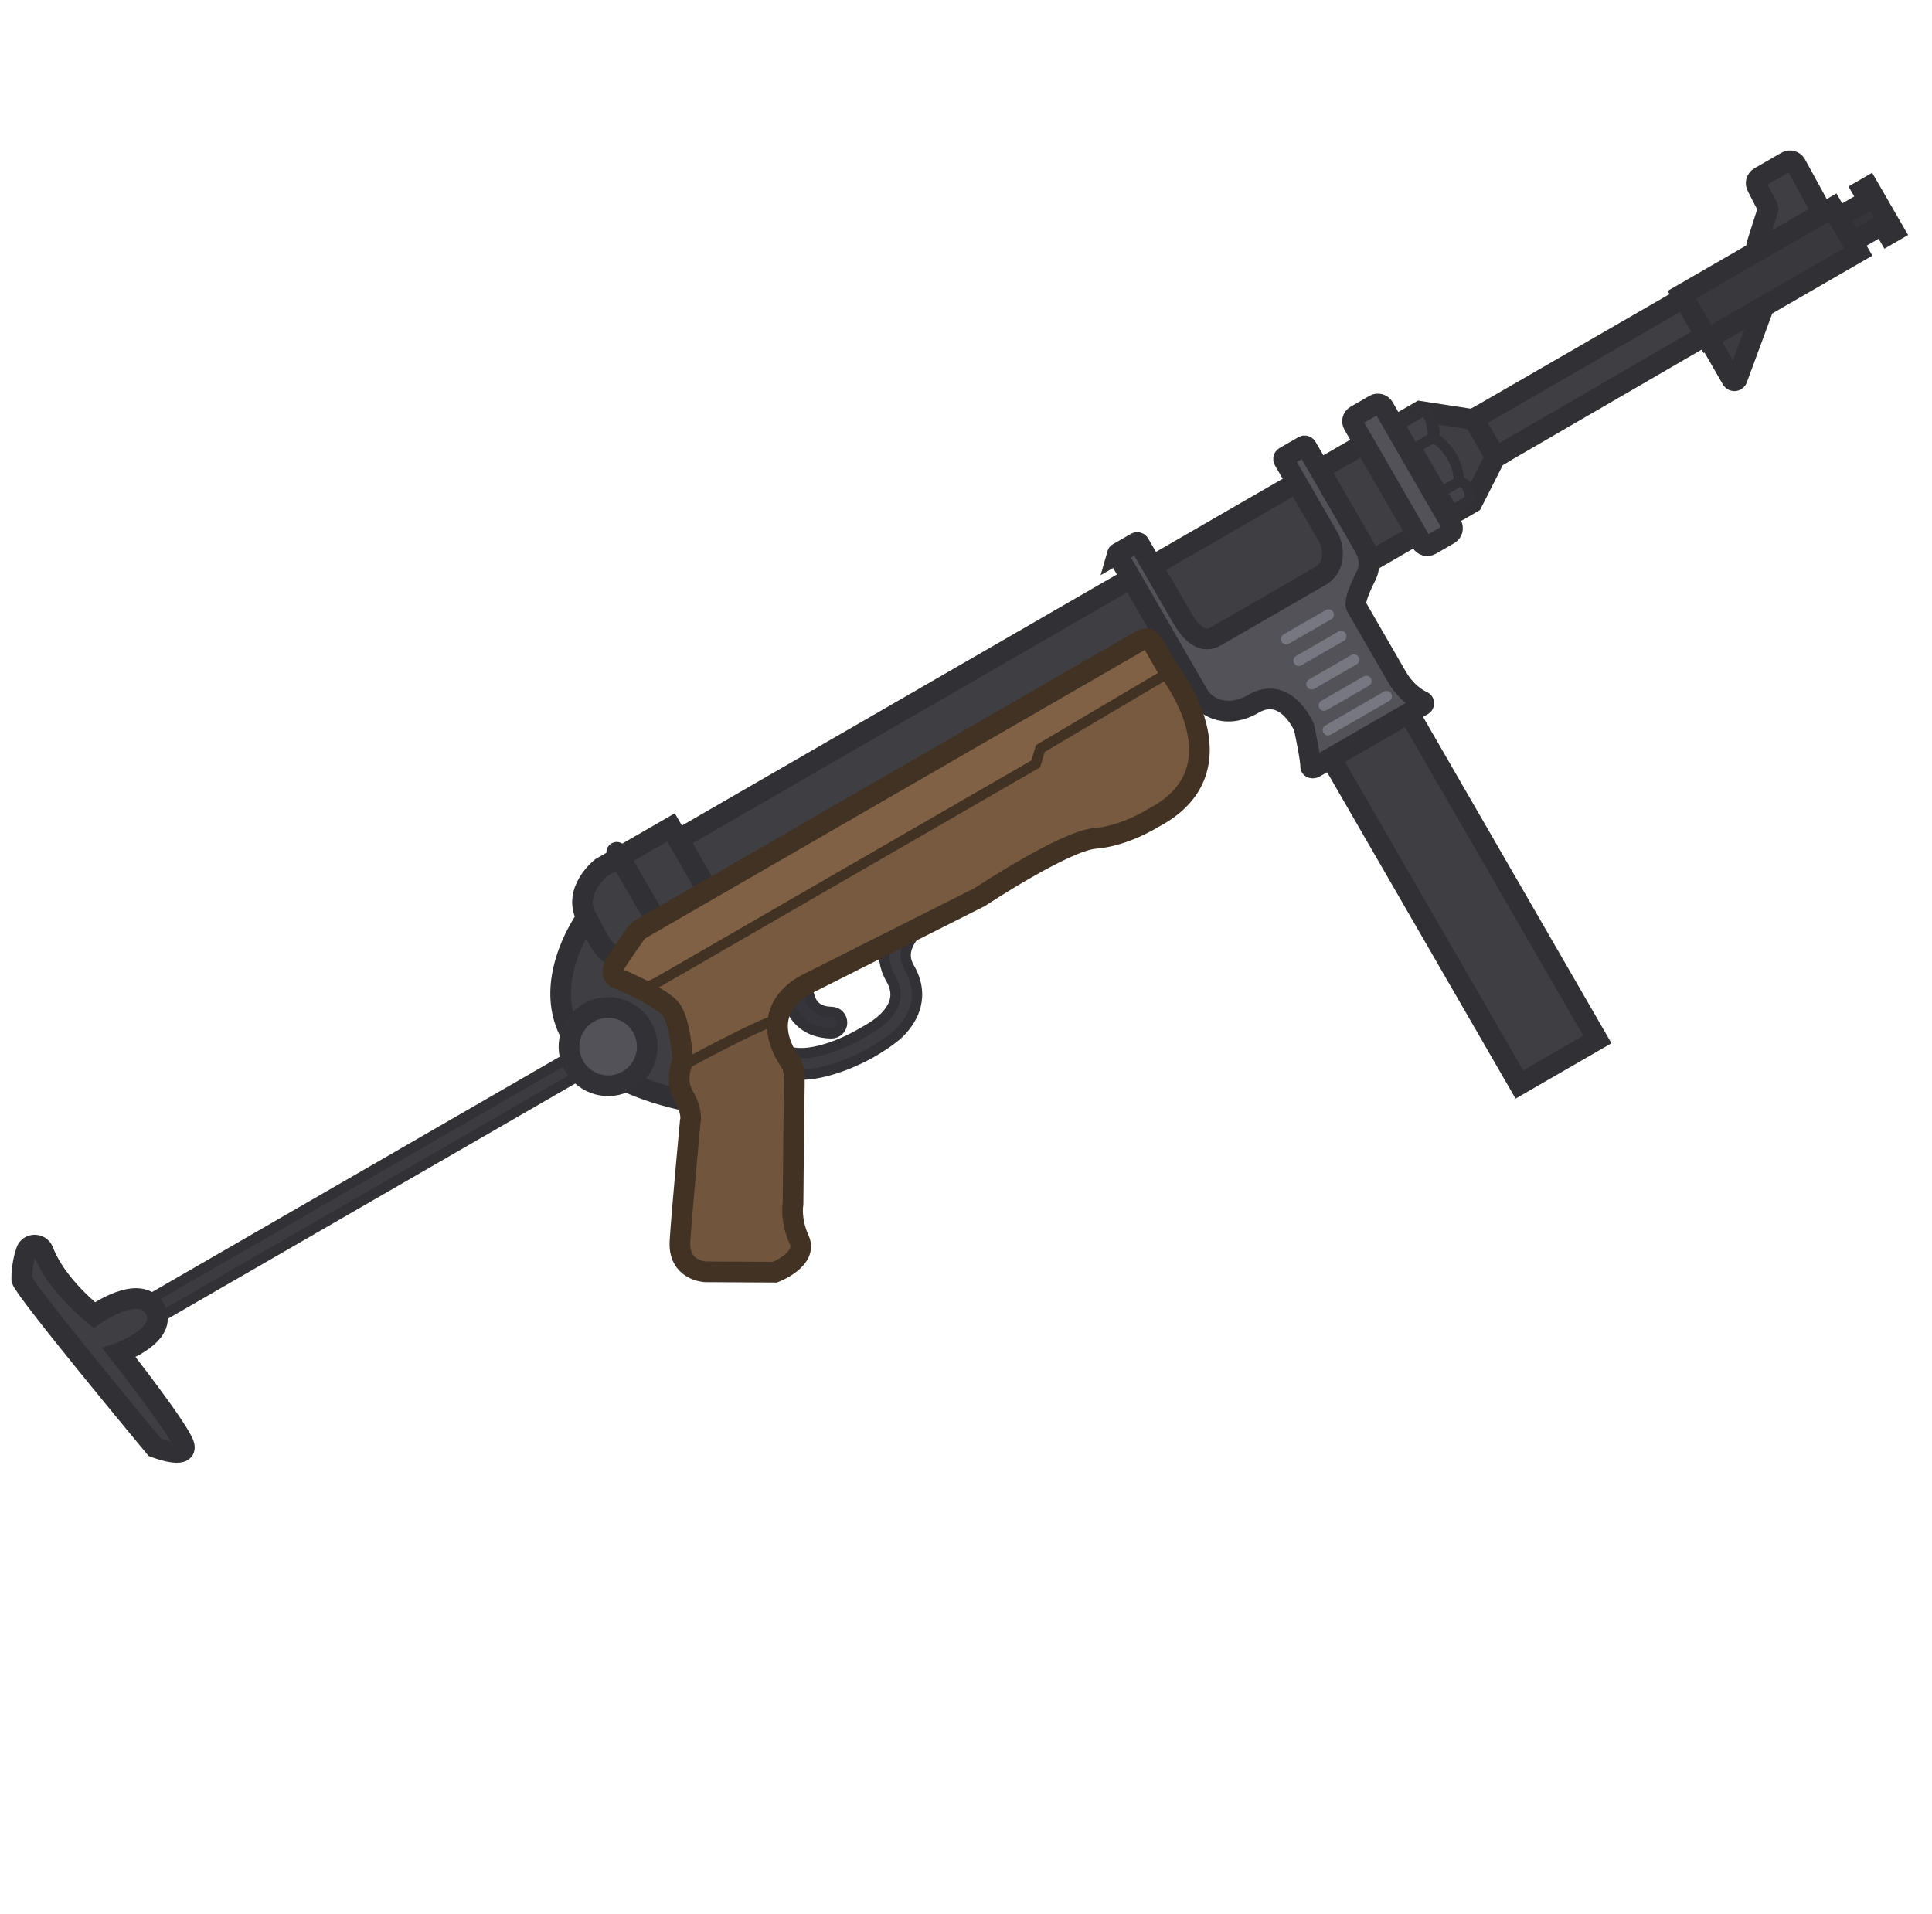 <svg width="111" height="110" viewBox="0 0 111 110" fill="none" xmlns="http://www.w3.org/2000/svg">
<g clip-path="url(#clip0_619_1193)">
<path d="M84.671 24.082L84.632 24.104L81.588 23.638L38.986 48.234L41.674 52.889L67.428 38.785L84.581 28.882L85.895 26.291L85.933 26.269L84.671 24.082Z" fill="#3E3E43" stroke="#313135" stroke-width="1.188" stroke-miterlimit="3.994" stroke-linecap="round"/>
<path d="M45.267 57.392C45.769 56.799 46.404 56.525 46.404 56.525L46.405 56.524C46.406 56.727 46.426 56.966 46.487 57.196C46.559 57.463 46.677 57.688 46.856 57.846C47.025 57.997 47.3 58.135 47.779 58.145C48.119 58.151 48.389 58.433 48.382 58.773C48.376 59.113 48.094 59.383 47.754 59.376C47.027 59.362 46.457 59.141 46.037 58.767C45.625 58.401 45.409 57.934 45.297 57.514C45.286 57.473 45.276 57.433 45.267 57.392Z" fill="#35353B" stroke="#313136" stroke-width="0.594" stroke-miterlimit="3.994" stroke-linecap="round"/>
<path d="M50.876 54.273L53.048 53.179C52.631 53.55 52.303 53.951 52.142 54.354C51.986 54.742 51.977 55.148 52.243 55.608C52.684 56.372 52.773 57.105 52.611 57.771C52.453 58.417 52.074 58.939 51.681 59.334C51.286 59.731 50.517 60.214 50.185 60.411C48.594 61.324 47.109 61.713 46.215 61.744C45.992 61.752 45.793 61.744 45.619 61.728C45.552 61.036 45.353 60.956 45.353 60.956C45.198 60.716 45.073 60.486 44.975 60.268L45.258 60.403C45.287 60.413 45.362 60.438 45.438 60.455C45.588 60.489 45.833 60.525 46.172 60.513C46.846 60.489 48.057 60.201 49.508 59.364C49.585 59.319 49.743 59.23 49.88 59.149C50.159 58.983 50.51 58.763 50.807 58.465C51.107 58.164 51.328 57.832 51.414 57.479C51.495 57.145 51.471 56.735 51.176 56.224C50.787 55.551 50.725 54.885 50.876 54.273Z" fill="#3B3B40" stroke="#313136" stroke-width="0.594" stroke-miterlimit="3.994" stroke-linecap="square"/>
<rect x="7.488" y="75.303" width="29.725" height="1.188" transform="rotate(-30 7.488 75.303)" fill="#3B3B40" stroke="#313136" stroke-width="0.594" stroke-miterlimit="3.994"/>
<path d="M33.72 52.696C33.72 52.696 27.888 60.615 39.16 63.196C50.431 65.776 41.249 54.431 41.249 54.431L33.72 52.696Z" fill="#3E3E43" stroke="#313135" stroke-width="1.188" stroke-miterlimit="3.994" stroke-linecap="round"/>
<path d="M38.552 47.543L34.537 49.861C34.537 49.861 32.877 51.175 33.694 52.713C34.511 54.251 34.928 55.219 35.715 54.765L41.078 51.917L38.552 47.543Z" fill="#3E3E43" stroke="#313135" stroke-width="1.188" stroke-miterlimit="3.994" stroke-linecap="round"/>
<path d="M98.101 19.369L99.502 21.796C99.579 21.93 99.77 21.891 99.804 21.764L101.24 17.876C101.301 17.735 101.113 17.594 100.995 17.698L98.234 19.292C98.154 19.338 97.931 19.075 98.101 19.369Z" fill="#3B3B40" stroke="#313135" stroke-width="1.188" stroke-miterlimit="3.994" stroke-linecap="round"/>
<path d="M35.947 48.676C35.782 48.392 35.419 48.296 35.135 48.461C34.851 48.626 34.755 48.989 34.92 49.273L35.947 48.676ZM37.478 53.677L37.777 54.191L38.804 53.594L38.506 53.08L37.478 53.677ZM34.92 49.273L37.478 53.677L38.506 53.08L35.947 48.676L34.92 49.273Z" fill="#313135"/>
<path d="M96.623 16.932L105.293 11.926L106.764 14.474L98.094 19.479L96.623 16.932Z" fill="#38383D" stroke="#313135" stroke-width="1.188" stroke-miterlimit="3.994" stroke-linecap="round"/>
<path d="M101.525 11.842L100.947 10.717C100.839 10.531 100.915 10.291 101.088 10.191L102.649 9.29C102.835 9.183 103.075 9.258 103.175 9.431L104.531 11.903C104.638 12.09 104.563 12.329 104.39 12.429L102.149 13.723C101.869 13.884 100.837 14.409 100.928 14.072L101.566 12.067C101.618 12.002 101.571 11.922 101.525 11.842Z" fill="#3E3E43" stroke="#313135" stroke-width="1.188" stroke-miterlimit="3.994" stroke-linecap="round"/>
<path d="M80.693 26.093L82.361 25.13C82.361 25.13 83.745 25.896 83.832 27.678L82.164 28.64" fill="#424248"/>
<path d="M80.693 26.093L82.361 25.13C82.361 25.13 83.745 25.896 83.832 27.678L82.164 28.64L80.693 26.093Z" stroke="#313136" stroke-width="0.594" stroke-miterlimit="3.994" stroke-linecap="round"/>
<path d="M107.012 10.933L107.345 10.741L108.816 13.288L108.482 13.481L108.151 12.908L106.431 13.901L105.622 12.5L107.343 11.507L107.012 10.933Z" fill="#36363A" stroke="#313135" stroke-width="1.188" stroke-miterlimit="3.994" stroke-linecap="round"/>
<path d="M83.833 27.678C84.31 27.703 84.417 28.319 84.417 28.319L84.472 28.714L83.072 29.523L82.463 28.469L83.833 27.678Z" fill="#424248" stroke="#313136" stroke-width="0.594" stroke-miterlimit="3.994" stroke-linecap="square"/>
<path d="M80.254 24.408L81.109 25.889L83.273 29.637" fill="#525258"/>
<path d="M80.254 24.408L81.109 25.889L83.273 29.637" stroke="#313136" stroke-width="1.232" stroke-miterlimit="3.994" stroke-linecap="round"/>
<path d="M82.208 24.152C82.208 24.152 82.5 24.535 82.363 25.13L82.208 24.152Z" fill="#424248"/>
<path d="M82.208 24.152C82.208 24.152 82.5 24.535 82.363 25.13L80.901 25.974L80.1 24.585L81.868 23.564L82.208 24.152Z" fill="#424248"/>
<path d="M82.208 24.152C82.208 24.152 82.5 24.535 82.363 25.13L82.208 24.152Z" stroke="#313136" stroke-width="0.594" stroke-miterlimit="3.994" stroke-linecap="square"/>
<path d="M82.208 24.152C82.208 24.152 82.5 24.535 82.363 25.13L80.901 25.974L80.1 24.585L81.868 23.564L82.208 24.152Z" stroke="#313136" stroke-width="0.594" stroke-miterlimit="3.994" stroke-linecap="square"/>
<path d="M80.792 40.708L76.311 43.295L87.292 62.315L91.773 59.728L80.792 40.708Z" fill="#3E3E43" stroke="#313135" stroke-width="1.188" stroke-miterlimit="3.994" stroke-linecap="round"/>
<path d="M64.227 31.918L68.901 40.014C69.109 40.374 70.251 41.458 72.025 40.434C73.892 39.356 74.921 41.785 74.921 41.785C74.921 41.785 75.321 43.645 75.299 44.021C75.282 44.138 75.437 44.154 75.529 44.101C75.633 44.041 80.585 41.183 81.745 40.513C81.825 40.467 81.817 40.329 81.733 40.306C81.392 40.148 80.762 39.764 80.246 38.871L77.935 34.869C77.822 34.673 77.942 34.172 78.478 33.098C78.942 32.208 78.323 31.32 78.323 31.32L75.065 25.678C75.034 25.625 74.95 25.602 74.897 25.633L73.803 26.264C73.75 26.295 73.727 26.379 73.758 26.433L76.376 30.968C76.407 31.021 77.007 32.436 75.833 33.113L69.874 36.554C69.413 36.82 68.737 36.926 67.897 35.472L65.448 31.23C65.418 31.177 65.334 31.154 65.28 31.185L64.213 31.801C64.219 31.78 64.196 31.864 64.227 31.918Z" fill="#525258" stroke="#313135" stroke-width="1.188" stroke-miterlimit="3.994" stroke-linecap="round"/>
<path d="M77.904 23.879L78.971 23.263C79.158 23.155 79.397 23.23 79.497 23.404L83.401 30.166C83.509 30.353 83.434 30.592 83.26 30.692L82.193 31.308C82.006 31.416 81.767 31.341 81.667 31.167L77.763 24.405C77.663 24.231 77.69 24.002 77.904 23.879Z" fill="#525258" stroke="#313136" stroke-width="1.188" stroke-miterlimit="3.994" stroke-linecap="round"/>
<path d="M5.416 75.566C5.416 75.566 8.016 73.692 8.886 75.199C9.756 76.706 6.844 77.73 6.844 77.73C6.844 77.73 10.392 82.243 10.579 83.06C10.774 83.89 8.895 83.161 8.895 83.161C8.895 83.161 1.391 74.138 1.25 73.525C1.25 73.525 1.222 72.706 1.511 71.881C1.663 71.437 2.298 71.427 2.483 71.871C2.804 72.735 3.593 74.04 5.416 75.566Z" fill="#3E3E43" stroke="#313135" stroke-width="1.188" stroke-miterlimit="3.994" stroke-linecap="round"/>
<path d="M36.063 62.086C37.139 61.465 37.507 60.09 36.886 59.014C36.265 57.939 34.89 57.57 33.815 58.191C32.739 58.812 32.371 60.187 32.992 61.263C33.612 62.338 34.988 62.707 36.063 62.086Z" fill="#525258" stroke="#313136" stroke-width="1.188" stroke-miterlimit="3.994" stroke-linecap="round"/>
<path d="M73.747 36.452C73.6 36.538 73.549 36.726 73.635 36.873C73.719 37.02 73.908 37.071 74.055 36.986L76.483 35.584C76.63 35.499 76.681 35.311 76.596 35.164C76.51 35.016 76.322 34.966 76.175 35.051L73.747 36.452Z" fill="#777781"/>
<path d="M74.464 37.694C74.317 37.779 74.266 37.967 74.351 38.114C74.436 38.262 74.625 38.312 74.772 38.227L77.2 36.826C77.347 36.741 77.397 36.552 77.312 36.405C77.227 36.258 77.039 36.207 76.892 36.292L74.464 37.694Z" fill="#777781"/>
<path d="M75.206 39.042C75.059 39.127 75.008 39.316 75.094 39.463C75.178 39.61 75.367 39.661 75.514 39.576L77.942 38.174C78.089 38.089 78.14 37.901 78.055 37.754C77.969 37.606 77.781 37.556 77.634 37.641L75.206 39.042Z" fill="#777781"/>
<path d="M75.915 40.27C75.768 40.355 75.717 40.543 75.802 40.691C75.888 40.838 76.076 40.888 76.223 40.803L78.651 39.402C78.798 39.317 78.849 39.128 78.763 38.981C78.678 38.834 78.49 38.783 78.343 38.868L75.915 40.27Z" fill="#777781"/>
<path d="M76.146 41.684C75.998 41.769 75.948 41.957 76.033 42.105C76.118 42.252 76.306 42.303 76.454 42.217L79.815 40.277C79.962 40.192 80.013 40.003 79.928 39.856C79.843 39.709 79.654 39.658 79.507 39.743L76.146 41.684Z" fill="#777781"/>
<path d="M65.757 47.075C66.287 46.769 66.469 46.091 66.163 45.56C65.856 45.03 65.178 44.848 64.648 45.154C64.118 45.461 63.936 46.139 64.242 46.669C64.548 47.2 65.226 47.381 65.757 47.075Z" fill="#423223" stroke="#423223" stroke-width="1.232" stroke-miterlimit="3.994" stroke-linecap="round"/>
<path d="M44.704 58.57C43.585 58.831 39.308 61.173 39.308 61.173L39.124 61.279C39.013 61.652 38.906 62.325 39.278 62.968C39.832 63.929 39.657 64.457 39.657 64.457C39.657 64.457 39.174 69.626 39.069 71.323C38.963 73.02 40.526 73.078 40.526 73.078L44.523 73.1C44.523 73.1 46.432 72.372 45.915 71.23C45.39 70.075 45.564 69.174 45.564 69.174C45.564 69.174 45.609 63.831 45.637 62.463C45.679 61.087 45.353 60.955 45.353 60.955C44.732 59.993 44.596 59.203 44.704 58.57Z" fill="#71553D" stroke="#423223" stroke-width="0.594" stroke-miterlimit="3.994" stroke-linecap="round"/>
<path d="M36.641 56.738C36.641 56.738 37.008 56.882 37.835 56.404L59.51 43.891L59.768 43.013L67.031 38.712L67.108 38.465C67.092 38.444 67.083 38.433 67.083 38.433L66.228 36.953C66.09 36.713 65.803 36.647 65.576 36.778L36.766 53.412C36.685 53.458 36.621 53.531 36.556 53.604C36.504 53.679 36.43 53.785 36.343 53.909C36.088 54.273 35.718 54.801 35.446 55.223C34.985 55.934 35.372 56.173 35.372 56.173C35.372 56.173 35.953 56.405 36.632 56.74L36.641 56.738Z" fill="#806145"/>
<path d="M37.076 56.968C37.683 57.311 38.277 57.662 38.523 57.964L39.125 61.28C39.125 61.28 43.586 58.833 44.705 58.571C44.946 57.156 46.406 56.525 46.406 56.525L56.299 51.543C56.299 51.543 61.15 48.333 62.894 48.18C64.645 48.04 66.239 47.013 66.239 47.013C71.478 44.295 67.551 39.075 67.197 38.618L59.768 43.013L59.511 43.891L37.836 56.405C37.009 56.882 36.642 56.739 36.642 56.739L36.632 56.74C36.777 56.812 36.927 56.888 37.076 56.968Z" fill="#775A40"/>
<path d="M38.523 57.964C38.277 57.662 37.683 57.311 37.076 56.968C36.927 56.888 36.777 56.812 36.632 56.74L36.642 56.739C36.642 56.739 37.009 56.882 37.836 56.405L59.511 43.891L59.768 43.013L67.197 38.618C67.551 39.075 71.478 44.295 66.239 47.013C66.239 47.013 64.645 48.04 62.894 48.18C61.15 48.333 56.299 51.543 56.299 51.543L46.406 56.525C46.406 56.525 44.946 57.156 44.705 58.571C43.586 58.833 39.125 61.28 39.125 61.28M38.523 57.964L39.125 61.28M38.523 57.964C39.148 59.117 39.252 59.852 39.125 61.28" stroke="#423223" stroke-width="0.594" stroke-miterlimit="3.994" stroke-linecap="round"/>
<path d="M37.074 56.966C37.681 57.309 38.275 57.66 38.521 57.963C39.108 58.673 39.233 60.983 39.233 60.983C39.233 60.983 38.722 62.008 39.276 62.968C39.831 63.928 39.656 64.457 39.656 64.457C39.656 64.457 39.172 69.626 39.067 71.323C38.962 73.02 40.525 73.078 40.525 73.078L44.522 73.1C44.522 73.1 46.431 72.371 45.913 71.23C45.389 70.074 45.562 69.174 45.562 69.174C45.562 69.174 45.607 63.83 45.636 62.462C45.677 61.087 45.352 60.954 45.352 60.954C43.344 57.846 46.404 56.523 46.404 56.523L56.297 51.541C56.297 51.541 61.148 48.331 62.891 48.178C64.643 48.038 66.237 47.011 66.237 47.011C71.711 44.171 67.081 38.432 67.081 38.432L66.227 36.951C66.088 36.711 65.801 36.646 65.574 36.777L36.764 53.41C36.684 53.457 36.619 53.529 36.555 53.602C36.352 53.898 35.81 54.654 35.444 55.222C34.983 55.932 35.37 56.171 35.37 56.171C35.37 56.171 36.226 56.513 37.074 56.966Z" stroke="#423223" stroke-width="1.188" stroke-miterlimit="3.994" stroke-linecap="round"/>
<path d="M85.931 26.269L84.668 24.082L96.727 17.12L97.975 19.281L85.931 26.269Z" fill="#3E3E43" stroke="#313135" stroke-width="1.188" stroke-miterlimit="3.994"/>
</g>
<defs>
<clipPath id="clip0_619_1193">
<rect width="110" height="110" fill="white" transform="translate(0.018)"/>
</clipPath>
</defs>
</svg>

